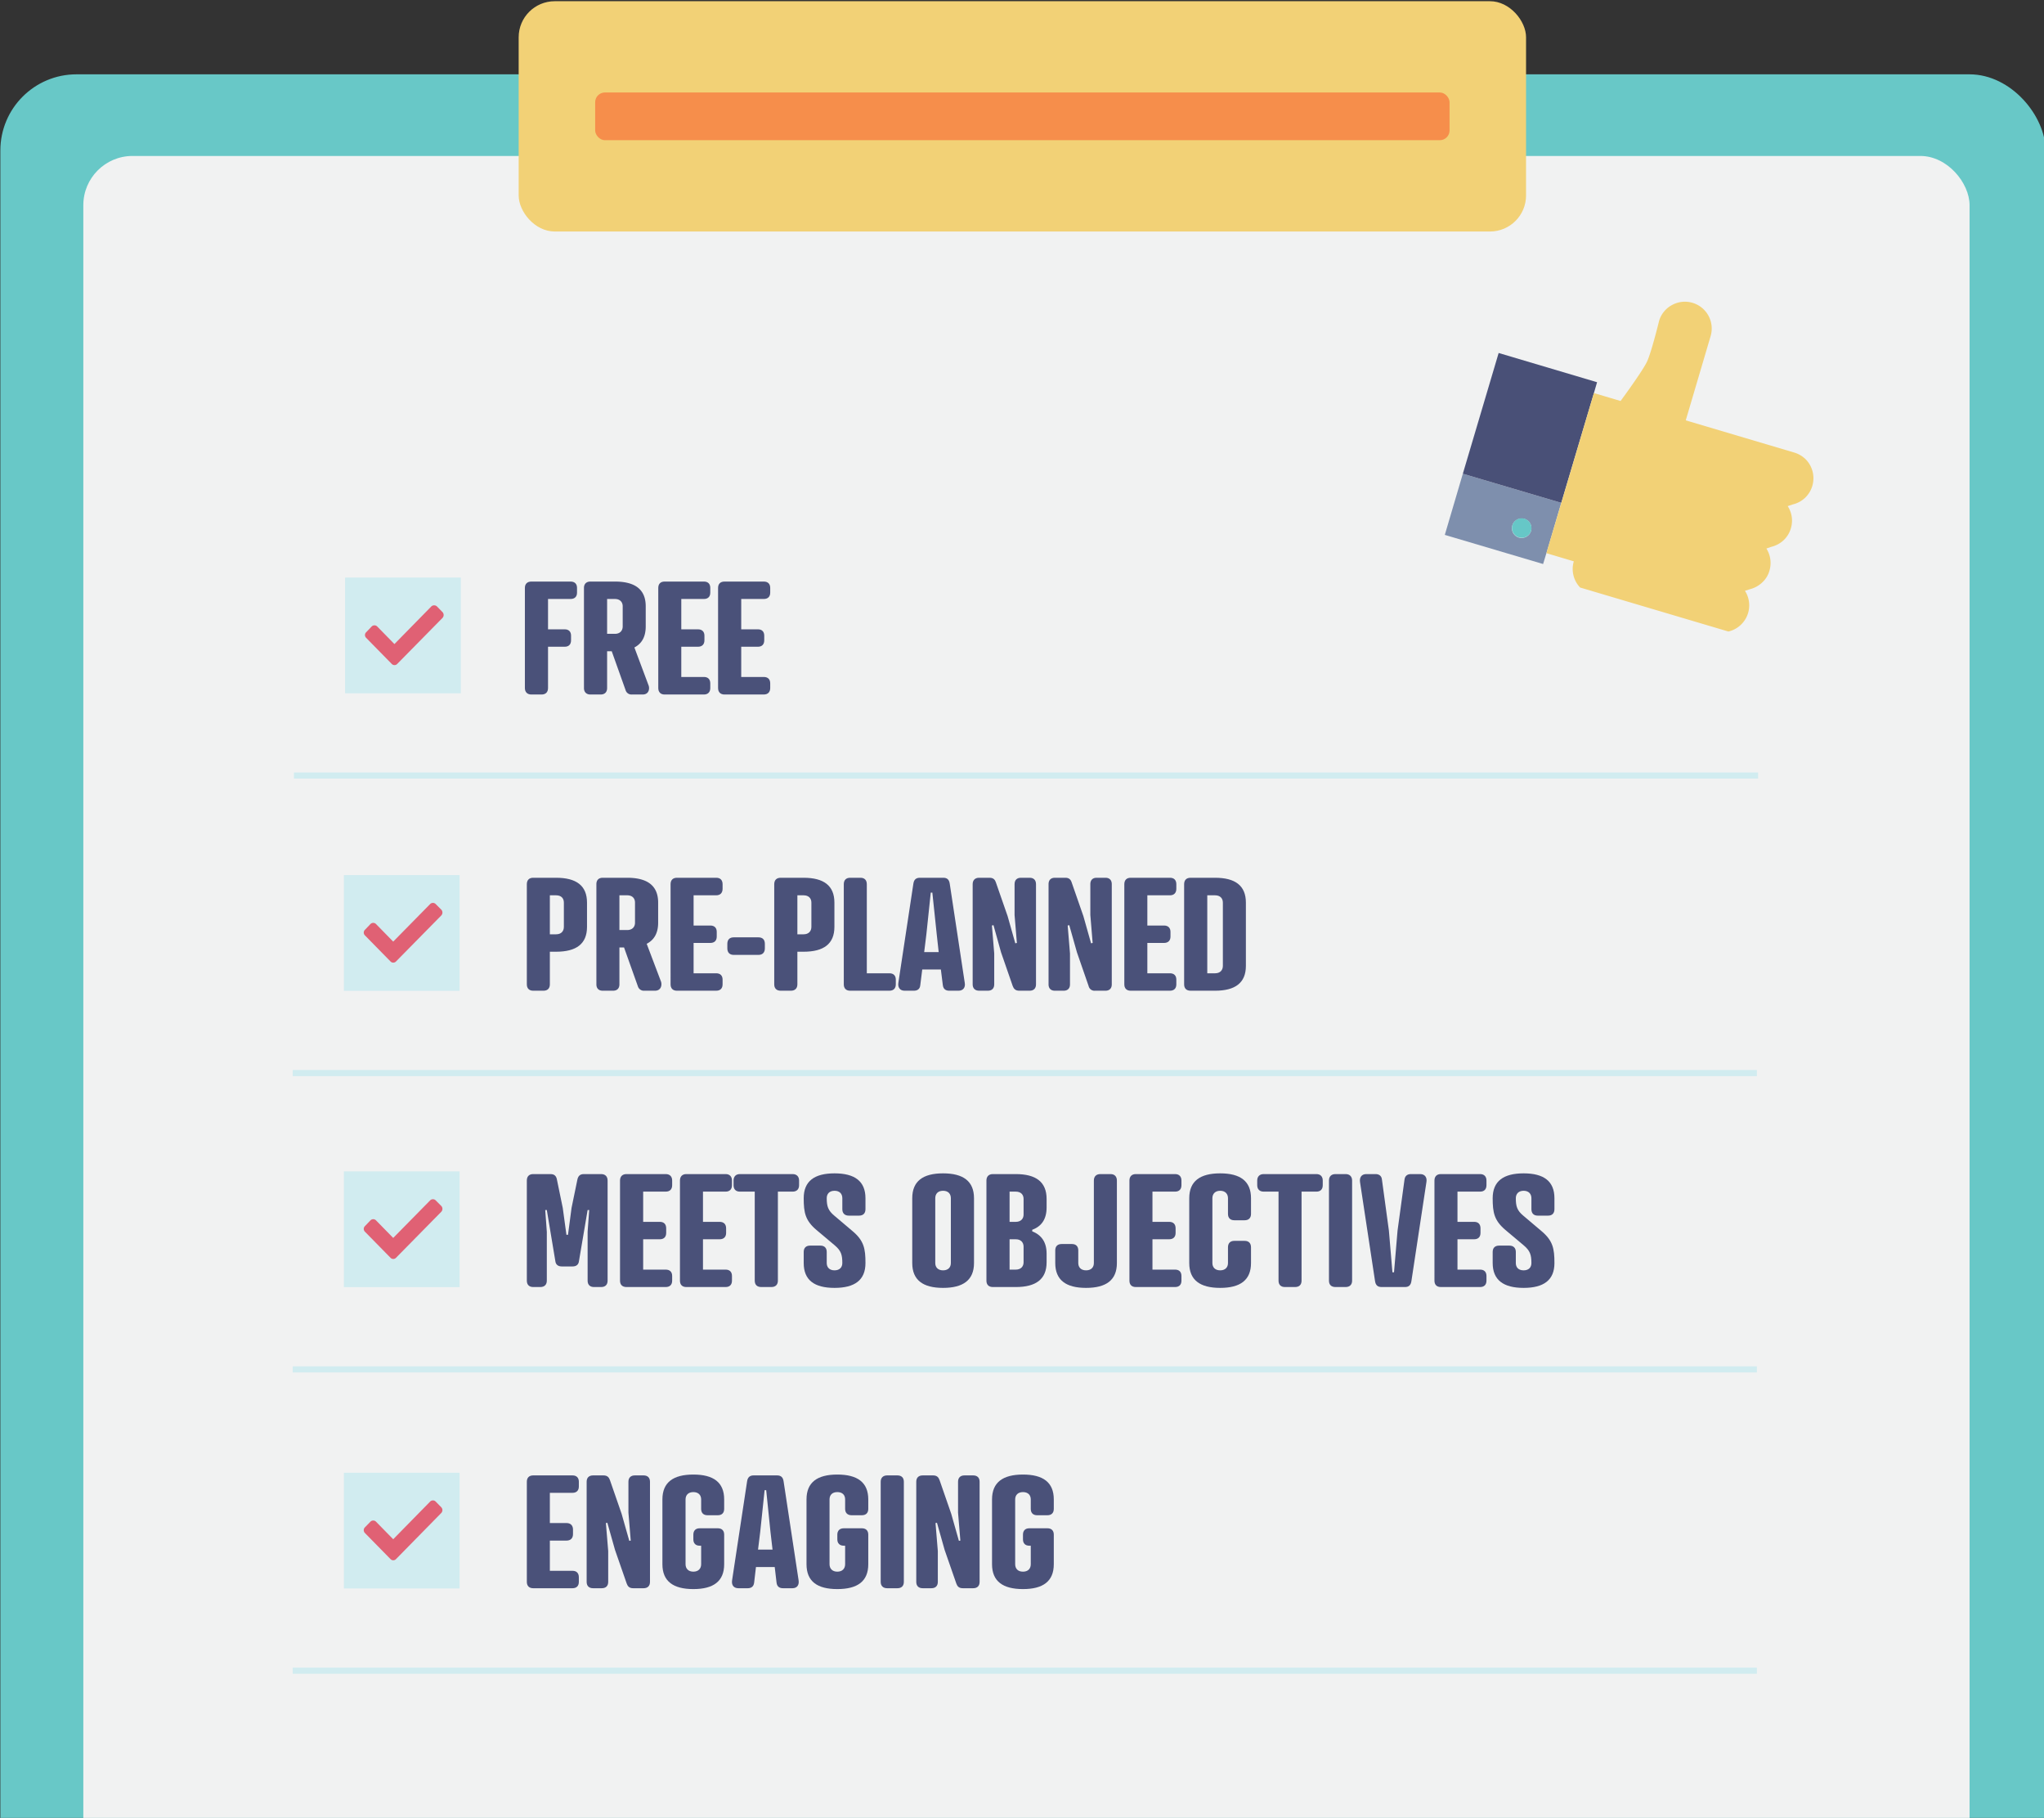 <svg xmlns="http://www.w3.org/2000/svg" viewBox="0 0 1678 1492">
  <rect x="0" y="0" width="1678" height="1492" fill="#333333" stroke="none"/>
  <defs>
    <style>
      .a{fill: #68c8c7;}.b{fill: #f1f2f2;}.c{fill: #f2d176;}

      .d {
        fill: #f68e4b;
      }

      .e, .f {
        fill: #d1ecf0;
      }

      .f {
        stroke: #d1ecf0;
        stroke-miterlimit: 10;
        stroke-width: 5px;
      }

      .g {
        fill: #e06174;
      }

      .h {
        fill: #4a5179;
      }

      .i {
        fill: #7e8fad;
      }

      .j {
        fill: #495077;
      }

      .k {
        fill: #66c7c7;
      }
    </style>
  </defs>
  <rect class="a" x="0.3" y="61" width="1679" height="2022" rx="62.5"/>
  <rect class="b" x="68.4" y="128" width="1548.5" height="1951.03" rx="40.4"/>
  <rect class="c" x="425.8" y="1" width="827" height="189" rx="29.6"/>
  <rect class="d" x="488.6" y="75.9" width="701.4" height="39.16" rx="8"/>
  <g>
    <rect class="e" x="283.3" y="474" width="95" height="95"/>
    <line class="f" x1="241.3" y1="636.5" x2="1443.3" y2="636.5"/>
    <path class="g" d="M300.6,523.5a3.2,3.2,0,0,1,0-4.6l4.5-4.7a3.2,3.2,0,0,1,4.6,0l14.1,14.4,30.3-30.9a3.4,3.4,0,0,1,4.6,0l4.6,4.7a3.5,3.5,0,0,1,0,4.7l-37.2,37.8a3.1,3.1,0,0,1-4.5,0Z"/>
    <g>
      <path class="h" d="M468.4,477.3c3.4,0,5.3,1.9,5.3,5.2v3.9c0,3.3-1.9,5.2-5.3,5.2H449.9v24.9h13.7c3.3,0,5.2,1.9,5.2,5.2v3.8c0,3.4-1.9,5.3-5.2,5.3H449.9v33.9c0,3.3-1.9,5.3-5.3,5.3h-8.4c-3.3,0-5.3-2-5.3-5.3V482.5c0-3.3,2-5.2,5.3-5.2Z"/>
      <path class="h" d="M520.8,531.4l11.6,31c1.1,2.7.4,7.6-4.8,7.6h-8.9a5,5,0,0,1-5.1-3.5l-11.4-32h-3.8v30.2c0,3.3-1.9,5.3-5.3,5.3h-8.4c-3.3,0-5.3-2-5.3-5.3V482.5c0-3.3,2-5.2,5.3-5.2h20.1c16.5,0,25.3,6.4,25.3,20.3v16.5C530.1,522.6,526.9,528.2,520.8,531.4Zm-16-11.2c4.2,0,6.4-2.6,6.4-6.1V497.6c0-3.4-2.2-6-6.4-6h-6.4v28.6Z"/>
      <path class="h" d="M577.9,477.3c3.3,0,5.2,1.9,5.2,5.2v3.9c0,3.3-1.9,5.2-5.2,5.2H559.3v24.9H573c3.3,0,5.3,1.9,5.3,5.2v3.8c0,3.4-2,5.3-5.3,5.3H559.3v24.8h18.6c3.3,0,5.2,1.9,5.2,5.3v3.8c0,3.3-1.9,5.3-5.2,5.3H545.6c-3.3,0-5.2-2-5.2-5.3V482.5c0-3.3,1.9-5.2,5.2-5.2Z"/>
      <path class="h" d="M627,477.3c3.4,0,5.3,1.9,5.3,5.2v3.9c0,3.3-1.9,5.2-5.3,5.2H608.5v24.9h13.7c3.3,0,5.2,1.9,5.2,5.2v3.8c0,3.4-1.9,5.3-5.2,5.3H608.5v24.8H627c3.4,0,5.3,1.9,5.3,5.3v3.8c0,3.3-1.9,5.3-5.3,5.3H594.8c-3.4,0-5.3-2-5.3-5.3V482.5c0-3.3,1.9-5.2,5.3-5.2Z"/>
    </g>
  </g>
  <g>
    <rect class="e" x="282.3" y="718.2" width="95" height="95"/>
    <line class="f" x1="240.3" y1="880.7" x2="1442.3" y2="880.7"/>
    <path class="g" d="M299.6,767.7a3.2,3.2,0,0,1,0-4.6l4.5-4.7a3.2,3.2,0,0,1,4.6,0l14.1,14.4L353.1,742a3.2,3.2,0,0,1,4.6,0l4.6,4.6a3.5,3.5,0,0,1,0,4.7l-37.2,37.8a3.1,3.1,0,0,1-4.5,0Z"/>
    <g>
      <path class="h" d="M451.4,781.1v26.8c0,3.3-1.9,5.2-5.2,5.2h-8.5c-3.3,0-5.2-1.9-5.2-5.2V725.7c0-3.4,1.9-5.3,5.2-5.3h18.8c16.6,0,25.4,6.4,25.4,20.4v19.9c0,14-8.8,20.4-25.4,20.4Zm5.1-14.3c4.3,0,6.4-2.6,6.4-6.1V740.8c0-3.5-2.1-6-6.4-6h-5.1v32Z"/>
      <path class="h" d="M530.9,774.6l11.7,30.9c1,2.7.3,7.6-4.9,7.6h-8.8a5.1,5.1,0,0,1-5.2-3.5l-11.4-32h-3.8v30.3c0,3.3-1.9,5.2-5.2,5.2h-8.5c-3.3,0-5.2-1.9-5.2-5.2V725.7c0-3.4,1.9-5.3,5.2-5.3h20.1c16.5,0,25.4,6.4,25.4,20.4v16.5C540.3,765.7,537.1,771.4,530.9,774.6Zm-16-11.3c4.2,0,6.4-2.6,6.4-6V740.8c0-3.5-2.2-6-6.4-6h-6.4v28.5Z"/>
      <path class="h" d="M588,720.4c3.3,0,5.2,1.9,5.2,5.3v3.8c0,3.3-1.9,5.3-5.2,5.3H569.4v24.8h13.7c3.4,0,5.3,1.9,5.3,5.2v3.9c0,3.3-1.9,5.2-5.3,5.2H569.4v24.9H588c3.3,0,5.2,1.9,5.2,5.2v3.9c0,3.3-1.9,5.2-5.2,5.2H555.7c-3.3,0-5.2-1.9-5.2-5.2V725.7c0-3.4,1.9-5.3,5.2-5.3Z"/>
      <path class="h" d="M622.7,769.3c3.3,0,5.2,1.9,5.2,5.3v3.8c0,3.3-1.9,5.3-5.2,5.3H602.3c-3.3,0-5.2-2-5.2-5.3v-3.8c0-3.4,1.9-5.3,5.2-5.3Z"/>
      <path class="h" d="M654.6,781.1v26.8c0,3.3-2,5.2-5.3,5.2h-8.4c-3.4,0-5.3-1.9-5.3-5.2V725.7c0-3.4,1.9-5.3,5.3-5.3h18.8c16.5,0,25.3,6.4,25.3,20.4v19.9c0,14-8.8,20.4-25.3,20.4Zm5.1-14.3c4.2,0,6.4-2.6,6.4-6.1V740.8c0-3.5-2.2-6-6.4-6h-5.1v32Z"/>
      <path class="h" d="M711.6,798.8h18.6c3.3,0,5.2,1.9,5.2,5.2v3.9c0,3.3-1.9,5.2-5.2,5.2H697.9c-3.3,0-5.2-1.9-5.2-5.2V725.7c0-3.4,1.9-5.3,5.2-5.3h8.5c3.3,0,5.2,1.9,5.2,5.3Z"/>
      <path class="h" d="M774,808.5l-1.6-12.8H757.1l-1.6,12.8c-.3,3.6-2.8,4.6-5.2,4.6h-7.7c-3.8,0-5.7-2.7-5.1-6.5l12.3-81.2c.5-3.7,2.4-5,5.4-5h19.2c2.9,0,4.8,1.3,5.3,5L792,806.6c.7,3.8-1.3,6.5-5.1,6.5h-7.7C776.8,813.1,774.4,812.1,774,808.5Zm-15.3-27.1h11.9L769,766.8l-3.6-34.2h-1.3l-3.6,34.2Z"/>
      <path class="h" d="M832.9,725.7c0-3.4,1.9-5.3,5.2-5.3h7.2c3.3,0,5.2,1.9,5.2,5.3v82.2c0,3.3-1.9,5.2-5.2,5.2h-8.6c-3.2,0-4.5-1.7-5.3-3.8l-9.6-27.7-6.2-22.3-1.3.3,1.9,22.9v25.4c0,3.3-1.9,5.2-5.2,5.2h-7.2c-3.3,0-5.3-1.9-5.3-5.2V725.7c0-3.4,2-5.3,5.3-5.3h8.6c3.2,0,4.5,1.7,5.2,3.9l9.6,27.6,6.3,22.3,1.3-.3L832.9,751Z"/>
      <path class="h" d="M895.1,725.7c0-3.4,1.9-5.3,5.2-5.3h7.2c3.3,0,5.2,1.9,5.2,5.3v82.2c0,3.3-1.9,5.2-5.2,5.2h-8.6a4.9,4.9,0,0,1-5.2-3.8l-9.6-27.7-6.3-22.3-1.3.3,1.9,22.9v25.4c0,3.3-1.9,5.2-5.2,5.2H866c-3.3,0-5.2-1.9-5.2-5.2V725.7c0-3.4,1.9-5.3,5.2-5.3h8.6c3.2,0,4.5,1.7,5.2,3.9l9.6,27.6,6.3,22.3,1.3-.3L895.1,751Z"/>
      <path class="h" d="M960.5,720.4c3.3,0,5.2,1.9,5.2,5.3v3.8c0,3.3-1.9,5.3-5.2,5.3H941.9v24.8h13.7c3.3,0,5.3,1.9,5.3,5.2v3.9c0,3.3-2,5.2-5.3,5.2H941.9v24.9h18.6c3.3,0,5.2,1.9,5.2,5.2v3.9c0,3.3-1.9,5.2-5.2,5.2H928.2c-3.3,0-5.2-1.9-5.2-5.2V725.7c0-3.4,1.9-5.3,5.2-5.3Z"/>
      <path class="h" d="M977.4,813.1c-3.4,0-5.3-1.9-5.3-5.2V725.7c0-3.4,1.9-5.3,5.3-5.3h20.1c16.5,0,25.3,6.4,25.3,20.4v51.9c0,14-8.8,20.4-25.3,20.4Zm20.1-14.3c4.2,0,6.4-2.6,6.4-6.1V740.8c0-3.5-2.2-6-6.4-6h-6.4v64Z"/>
    </g>
  </g>
  <g>
    <rect class="e" x="282.3" y="961.4" width="95" height="95"/>
    <line class="f" x1="240.3" y1="1123.9" x2="1442.3" y2="1123.9"/>
    <path class="g" d="M299.6,1010.9a3.2,3.2,0,0,1,0-4.6l4.5-4.7a3.2,3.2,0,0,1,4.6,0l14.1,14.4,30.3-30.8a3.2,3.2,0,0,1,4.6,0l4.6,4.6a3.5,3.5,0,0,1,0,4.7l-37.2,37.8a3.1,3.1,0,0,1-4.5,0Z"/>
    <g>
      <path class="h" d="M461.1,1039.4c-3,0-4.7-1.6-5.1-3.8l-7.1-42.5h-1.3l1.3,17.9v40.1c0,3.3-2,5.2-5.3,5.2h-5.9c-3.3,0-5.2-1.9-5.2-5.2V968.9c0-3.5,2-5.3,5.2-5.3h14.2c3.4,0,4.9,1.7,5.4,5l4.7,22.8,3,22h1.3l2.9-22,4.7-22.8c.6-3.3,2.1-5,5.4-5h14.2c3.2,0,5.3,1.8,5.3,5.3v82.2c0,3.3-1.9,5.2-5.3,5.2h-5.9c-3.3,0-5.2-1.9-5.2-5.2V1011l1.3-17.9h-1.3l-7.2,42.5c-.4,2.2-2,3.8-5.1,3.8Z"/>
      <path class="h" d="M546.5,963.6c3.4,0,5.3,2,5.3,5.3v3.8c0,3.4-1.9,5.3-5.3,5.3H528v24.8h13.7c3.3,0,5.2,1.9,5.2,5.3v3.8c0,3.3-1.9,5.2-5.2,5.2H528V1042h18.5c3.4,0,5.3,1.9,5.3,5.2v3.9c0,3.3-1.9,5.2-5.3,5.2H514.3c-3.4,0-5.3-1.9-5.3-5.2V968.9c0-3.3,1.9-5.3,5.3-5.3Z"/>
      <path class="h" d="M595.7,963.6c3.3,0,5.2,2,5.2,5.3v3.8c0,3.4-1.9,5.3-5.2,5.3H577.1v24.8h13.7c3.3,0,5.3,1.9,5.3,5.3v3.8c0,3.3-2,5.2-5.3,5.2H577.1V1042h18.6c3.3,0,5.2,1.9,5.2,5.2v3.9c0,3.3-1.9,5.2-5.2,5.2H563.4c-3.3,0-5.2-1.9-5.2-5.2V968.9c0-3.3,1.9-5.3,5.2-5.3Z"/>
      <path class="h" d="M638.6,978v73.1c0,3.3-2,5.2-5.3,5.2h-8.4c-3.4,0-5.3-1.9-5.3-5.2V978H607.4c-3.3,0-5.2-1.9-5.2-5.3v-3.8c0-3.3,1.9-5.3,5.2-5.3h43.3c3.3,0,5.3,2,5.3,5.3v3.8c0,3.4-2,5.3-5.3,5.3Z"/>
      <path class="h" d="M685,997.8l15,12.7c9.2,7.8,10.5,14.2,10.5,26.1,0,14-8.8,20.4-25.4,20.4s-25.3-6.4-25.3-20.4v-9.1c0-3.3,1.9-5.2,5.2-5.2h8.5c3.3,0,5.2,1.9,5.2,5.2v9.1c0,3.5,2.2,6,6.4,6s6.4-2.5,6.4-6c0-6.7-1-10.1-6.2-14.5l-15-12.6c-9.2-7.8-10.5-14.2-10.5-26.1,0-14,8.8-20.4,25.3-20.4s25.4,6.4,25.4,20.4v9c0,3.4-1.9,5.3-5.3,5.3h-8.4c-3.3,0-5.3-1.9-5.3-5.3v-9c0-3.5-2.1-6.1-6.4-6.1s-6.4,2.6-6.4,6.1C678.7,990,679.8,993.5,685,997.8Z"/>
      <path class="h" d="M799.6,983.4v53.2c0,14-8.9,20.4-25.4,20.4s-25.3-6.4-25.3-20.4V983.4c0-14,8.8-20.4,25.3-20.4S799.6,969.4,799.6,983.4Zm-31.8,0v53.2c0,3.5,2.2,6,6.4,6s6.4-2.5,6.4-6V983.4c0-3.5-2.1-6.1-6.4-6.1S767.8,979.9,767.8,983.4Z"/>
      <path class="h" d="M815.1,1056.3c-3.4,0-5.3-1.9-5.3-5.2V968.9c0-3.3,1.9-5.3,5.3-5.3h18.8c16.5,0,25.3,6.4,25.3,20.4v7c0,9.5-4.1,15.5-11.8,18.3v1.3c7.7,3,11.8,9,11.8,18.3v7.1c0,13.9-8.8,20.3-25.3,20.3Zm18.8-53.5c4.2,0,6.4-2.6,6.4-6V984c0-3.5-2.2-6-6.4-6h-5.1v24.8Zm0,39.2c4.2,0,6.4-2.6,6.4-6v-12.8c0-3.5-2.2-6.1-6.4-6.1h-5.1V1042Z"/>
      <path class="h" d="M916.9,1036.6c0,14-8.8,20.4-25.3,20.4s-25.3-6.4-25.3-20.4v-10.4c0-3.3,1.9-5.2,5.2-5.2H880c3.3,0,5.2,1.9,5.2,5.2v10.4c0,3.5,2.2,6,6.4,6s6.4-2.5,6.4-6V968.9c0-3.3,1.9-5.3,5.3-5.3h8.4c3.3,0,5.2,2,5.2,5.3Z"/>
      <path class="h" d="M964.7,963.6c3.3,0,5.2,2,5.2,5.3v3.8c0,3.4-1.9,5.3-5.2,5.3H946.1v24.8h13.7c3.4,0,5.3,1.9,5.3,5.3v3.8c0,3.3-1.9,5.2-5.3,5.2H946.1V1042h18.6c3.3,0,5.2,1.9,5.2,5.2v3.9c0,3.3-1.9,5.2-5.2,5.2H932.4c-3.3,0-5.2-1.9-5.2-5.2V968.9c0-3.3,1.9-5.3,5.2-5.3Z"/>
      <path class="h" d="M1027,996.3c0,3.3-1.9,5.2-5.2,5.2h-8.5c-3.3,0-5.2-1.9-5.2-5.2V983.4c0-3.5-2.2-6.1-6.4-6.1s-6.4,2.6-6.4,6.1v53.2c0,3.5,2.2,6,6.4,6s6.4-2.5,6.4-6v-12.9c0-3.4,1.9-5.3,5.2-5.3h8.5c3.3,0,5.2,1.9,5.2,5.3v12.9c0,14-8.8,20.4-25.3,20.4s-25.4-6.4-25.4-20.4V983.4c0-14,8.9-20.4,25.4-20.4s25.3,6.4,25.3,20.4Z"/>
      <path class="h" d="M1068.5,978v73.1c0,3.3-1.9,5.2-5.3,5.2h-8.4c-3.3,0-5.2-1.9-5.2-5.2V978h-12.2c-3.3,0-5.3-1.9-5.3-5.3v-3.8c0-3.3,2-5.3,5.3-5.3h43.3c3.3,0,5.2,2,5.2,5.3v3.8c0,3.4-1.9,5.3-5.2,5.3Z"/>
      <path class="h" d="M1110,1051.1c0,3.3-2,5.2-5.3,5.2h-8.4c-3.4,0-5.3-1.9-5.3-5.2V968.9c0-3.3,1.9-5.3,5.3-5.3h8.4c3.3,0,5.3,2,5.3,5.3Z"/>
      <path class="h" d="M1134.5,968.2l5.7,41.8,2.9,34.2h1.3l2.9-34.2,5.7-41.8c.4-3.5,2.8-4.6,5.2-4.6h7.7c3.8,0,5.8,2.7,5.1,6.6l-12.3,81.1c-.5,3.7-2.4,5-5.3,5h-19.2c-3,0-4.9-1.3-5.4-5l-12.3-81.1c-.6-3.9,1.3-6.6,5.1-6.6h7.7C1131.7,963.6,1134.2,964.7,1134.5,968.2Z"/>
      <path class="h" d="M1215.1,963.6c3.3,0,5.2,2,5.2,5.3v3.8c0,3.4-1.9,5.3-5.2,5.3h-18.6v24.8h13.7c3.3,0,5.2,1.9,5.2,5.3v3.8c0,3.3-1.9,5.2-5.2,5.2h-13.7V1042h18.6c3.3,0,5.2,1.9,5.2,5.2v3.9c0,3.3-1.9,5.2-5.2,5.2h-32.3c-3.3,0-5.2-1.9-5.2-5.2V968.9c0-3.3,1.9-5.3,5.2-5.3Z"/>
      <path class="h" d="M1250.6,997.8l15,12.7c9.2,7.8,10.5,14.2,10.5,26.1,0,14-8.8,20.4-25.3,20.4s-25.4-6.4-25.4-20.4v-9.1c0-3.3,1.9-5.2,5.3-5.2h8.4c3.3,0,5.3,1.9,5.3,5.2v9.1c0,3.5,2.1,6,6.4,6s6.4-2.5,6.4-6c0-6.7-1.1-10.1-6.3-14.5l-15-12.6c-9.2-7.8-10.5-14.2-10.5-26.1,0-14,8.9-20.4,25.4-20.4s25.3,6.4,25.3,20.4v9c0,3.4-1.9,5.3-5.2,5.3h-8.5c-3.3,0-5.2-1.9-5.2-5.3v-9c0-3.5-2.2-6.1-6.4-6.1s-6.4,2.6-6.4,6.1C1244.4,990,1245.4,993.5,1250.6,997.8Z"/>
    </g>
  </g>
  <g>
    <rect class="e" x="282.3" y="1208.7" width="95" height="95"/>
    <line class="f" x1="240.3" y1="1371.2" x2="1442.3" y2="1371.2"/>
    <path class="g" d="M299.6,1258.2a3.3,3.3,0,0,1,0-4.7l4.5-4.6a3.2,3.2,0,0,1,4.6,0l14.1,14.4,30.3-30.9a3.2,3.2,0,0,1,4.6,0l4.6,4.7a3.4,3.4,0,0,1,0,4.6l-37.2,37.9a3.1,3.1,0,0,1-4.5,0Z"/>
    <g>
      <path class="h" d="M470,1210.9c3.3,0,5.2,1.9,5.2,5.2v3.9c0,3.3-1.9,5.2-5.2,5.2H451.4V1250h13.7c3.3,0,5.3,2,5.3,5.3v3.8c0,3.4-2,5.3-5.3,5.3H451.4v24.8H470c3.3,0,5.2,1.9,5.2,5.3v3.8c0,3.3-1.9,5.2-5.2,5.2H437.7c-3.3,0-5.2-1.9-5.2-5.2v-82.2c0-3.3,1.9-5.2,5.2-5.2Z"/>
      <path class="h" d="M515.9,1216.1c0-3.3,1.9-5.2,5.3-5.2h7.1c3.4,0,5.3,1.9,5.3,5.2v82.2c0,3.3-1.9,5.2-5.3,5.2h-8.5c-3.2,0-4.5-1.6-5.3-3.8l-9.6-27.6-6.3-22.3-1.2.2,1.9,23v25.3c0,3.3-1.9,5.2-5.3,5.2h-7.1c-3.4,0-5.3-1.9-5.3-5.2v-82.2c0-3.3,1.9-5.2,5.3-5.2h8.5c3.2,0,4.5,1.6,5.3,3.8l9.6,27.7,6.3,22.2,1.2-.2-1.9-22.9Z"/>
      <path class="h" d="M589.3,1254.3c3.3,0,5.2,1.9,5.2,5.2v24.3c0,14-8.8,20.4-25.3,20.4s-25.4-6.4-25.4-20.4v-53.2c0-14,8.9-20.4,25.4-20.4s25.3,6.4,25.3,20.4v7.8c0,3.3-1.9,5.2-5.2,5.2h-8.5c-3.3,0-5.2-1.9-5.2-5.2v-7.8c0-3.5-2.2-6-6.4-6s-6.4,2.5-6.4,6v53.2c0,3.5,2.2,6.1,6.4,6.1s6.4-2.6,6.4-6.1v-15.2h-1.2c-3.3,0-5.2-1.9-5.2-5.2v-3.9c0-3.3,1.9-5.2,5.2-5.2Z"/>
      <path class="h" d="M637.5,1298.9l-1.5-12.8H620.6l-1.5,12.8c-.4,3.6-2.8,4.6-5.3,4.6h-7.6c-3.9,0-5.8-2.6-5.2-6.5l12.3-81.1c.5-3.7,2.5-5,5.4-5h19.2c3,0,4.9,1.3,5.4,5l12.3,81.1c.6,3.9-1.3,6.5-5.1,6.5h-7.7C640.3,1303.5,637.9,1302.5,637.5,1298.9Zm-15.2-27.1h11.9l-1.7-14.6L629,1223h-1.3l-3.6,34.2Z"/>
      <path class="h" d="M707.5,1254.3c3.4,0,5.3,1.9,5.3,5.2v24.3c0,14-8.8,20.4-25.4,20.4s-25.3-6.4-25.3-20.4v-53.2c0-14,8.8-20.4,25.3-20.4s25.4,6.4,25.4,20.4v7.8c0,3.3-1.9,5.2-5.3,5.2h-8.4c-3.3,0-5.3-1.9-5.3-5.2v-7.8c0-3.5-2.1-6-6.4-6s-6.4,2.5-6.4,6v53.2c0,3.5,2.2,6.1,6.4,6.1s6.4-2.6,6.4-6.1v-15.2h-1.1c-3.3,0-5.3-1.9-5.3-5.2v-3.9c0-3.3,2-5.2,5.3-5.2Z"/>
      <path class="h" d="M742,1298.3c0,3.3-1.9,5.2-5.3,5.2h-8.4c-3.3,0-5.3-1.9-5.3-5.2v-82.2c0-3.3,2-5.2,5.3-5.2h8.4c3.4,0,5.3,1.9,5.3,5.2Z"/>
      <path class="h" d="M786.5,1216.1c0-3.3,1.9-5.2,5.3-5.2h7.1c3.4,0,5.3,1.9,5.3,5.2v82.2c0,3.3-1.9,5.2-5.3,5.2h-8.5c-3.2,0-4.5-1.6-5.3-3.8l-9.6-27.6-6.3-22.3-1.2.2,1.9,23v25.3c0,3.3-1.9,5.2-5.3,5.2h-7.1c-3.4,0-5.3-1.9-5.3-5.2v-82.2c0-3.3,1.9-5.2,5.3-5.2H766c3.2,0,4.5,1.6,5.3,3.8l9.6,27.7,6.3,22.2,1.2-.2-1.9-22.9Z"/>
      <path class="h" d="M859.9,1254.3c3.3,0,5.2,1.9,5.2,5.2v24.3c0,14-8.8,20.4-25.3,20.4s-25.4-6.4-25.4-20.4v-53.2c0-14,8.9-20.4,25.4-20.4s25.3,6.4,25.3,20.4v7.8c0,3.3-1.9,5.2-5.2,5.2h-8.5c-3.3,0-5.2-1.9-5.2-5.2v-7.8c0-3.5-2.2-6-6.4-6s-6.4,2.5-6.4,6v53.2c0,3.5,2.1,6.1,6.4,6.1s6.4-2.6,6.4-6.1v-15.2H845c-3.3,0-5.2-1.9-5.2-5.2v-3.9c0-3.3,1.9-5.2,5.2-5.2Z"/>
    </g>
  </g>
  <g>
    <path class="i" d="M1269.5,454l-2.7,8.9L1186.1,439l14.8-50.2,80.8,23.9Zm-12.6-18.3a8,8,0,1,0-10,5.5A8.1,8.1,0,0,0,1256.9,435.7Z"/>
    <polygon class="j" points="1308.5 322.6 1281.7 412.7 1200.9 388.8 1230.3 289.7 1311.1 313.7 1308.5 322.6"/>
    <path class="c" d="M1269.5,454l22.5,6.7a22,22,0,0,0,5.2,21.5l121.7,36.1a21.6,21.6,0,0,0,10-5.3,22,22,0,0,0,3.6-28.1l4-1.3a22.7,22.7,0,0,0,10-5.4,20.7,20.7,0,0,0,6.1-9.8,22.1,22.1,0,0,0-2.5-18.2l4-1.4a22.6,22.6,0,0,0,10-5.3,21.6,21.6,0,0,0,6.1-9.9,21.8,21.8,0,0,0-2.6-18.2l4.1-1.4a21.9,21.9,0,0,0,16.1-15.2,22.2,22.2,0,0,0-5.2-21.6,22.7,22.7,0,0,0-9.7-5.8l-89-26.4,20.4-69.1a22,22,0,0,0-31.6-25.6,21.7,21.7,0,0,0-10.7,13.1s-6.2,25.5-9.9,33.4-21.7,32.3-21.7,32.3l-21.9-6.5Z"/>
    <path class="k" d="M1256.9,435.7a8,8,0,1,1-5.4-10A8.1,8.1,0,0,1,1256.9,435.7Z"/>
  </g>
</svg>
